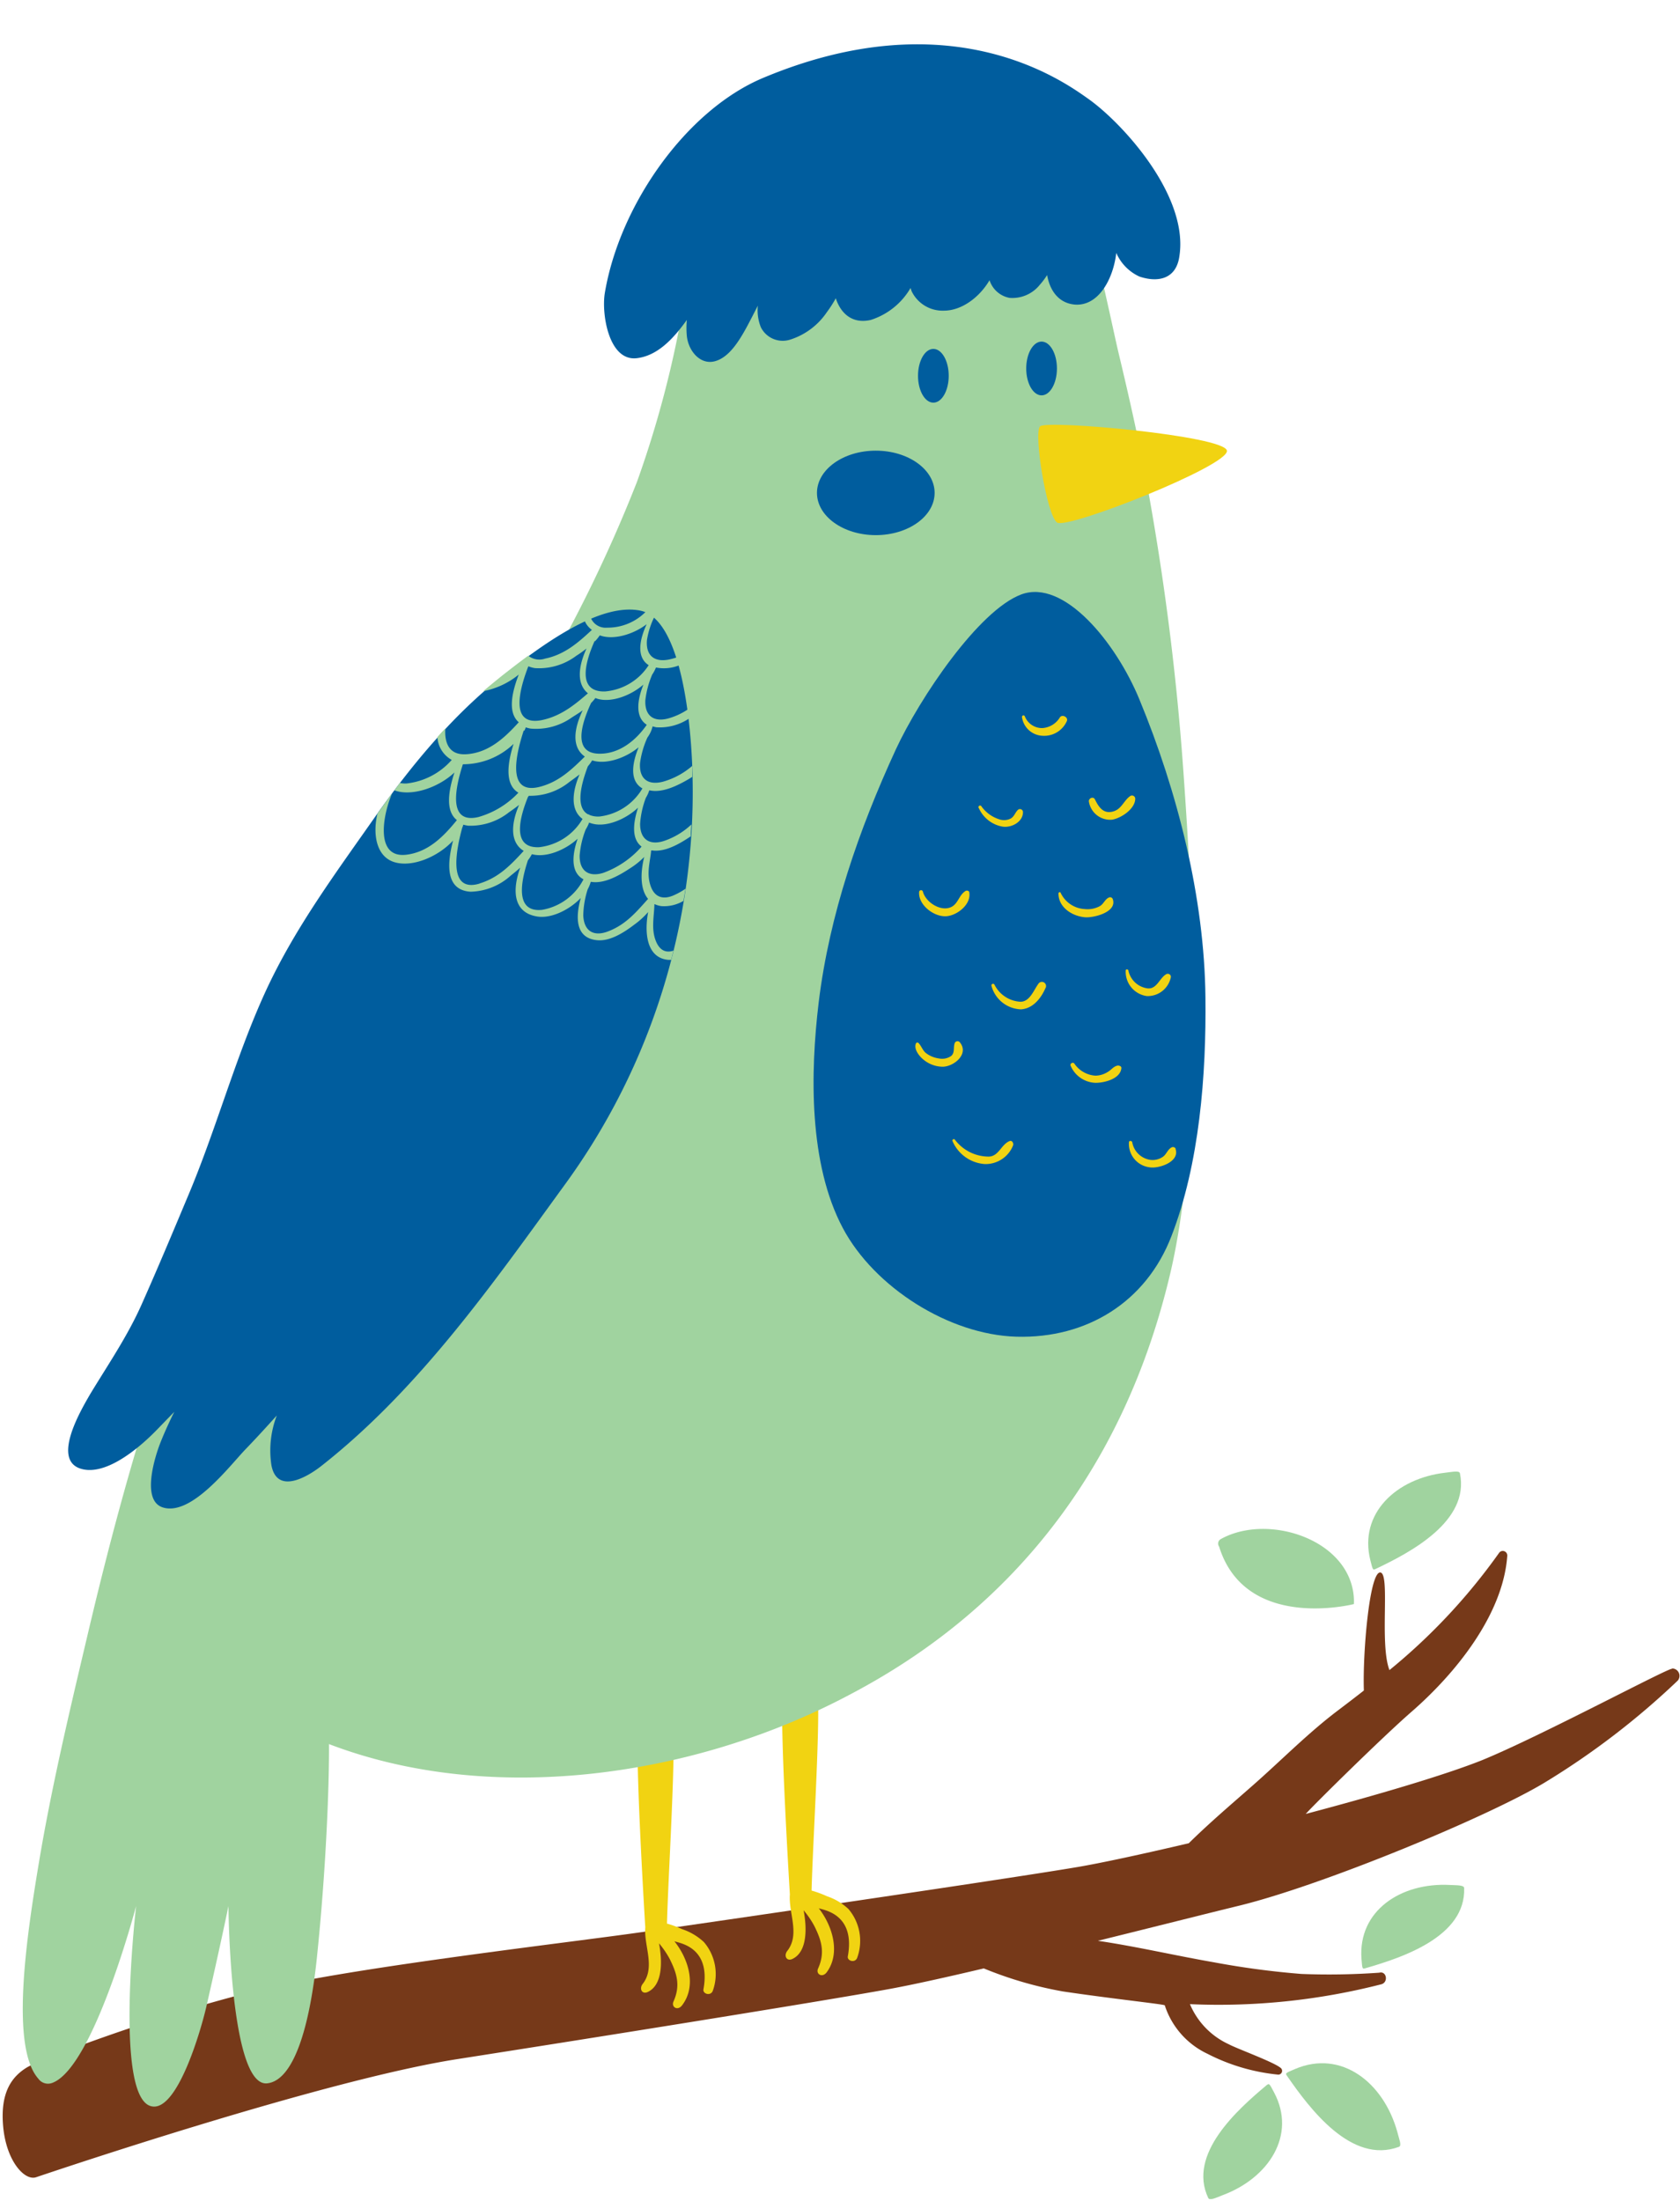 <svg xmlns="http://www.w3.org/2000/svg" viewBox="-0.36 -6 227.602 298.04"><title>Depositphotos_65211009_01</title><g data-name="Layer 2"><g data-name="Layer 1"><g data-name="Layer 2"><path d="M198 249.69c0-.42-1-.37-1.91-.42-6.67-.36-12.48 3.49-12 10 .11 1.39.11 1.39.52 1.28 5.02-1.45 13.62-4.28 13.39-10.86z" fill="#a0d39f"/><path d="M183.06 211.23a7.86 7.86 0 0 0-.05-1.35c-.94-7.6-11.79-10.93-18-7.44a.69.69 0 0 0-.21 1c3.59 11.56 18.26 7.79 18.26 7.79z" fill="#a0d39f"/><path d="M197.43 193.53c-.08-.42-1-.2-2-.09-6.64.77-11.72 5.53-10.14 11.85.34 1.36.34 1.36.72 1.18 4.75-2.25 12.75-6.47 11.42-12.94z" fill="#a0d39f"/><path d="M163.33 291.66c.18.38 1 0 1.92-.37 6.27-2.32 10.07-8.15 7-13.92-.65-1.24-.65-1.24-1-1-3.97 3.33-10.74 9.34-7.92 15.29z" fill="#a0d39f"/><path d="M189.17 284.73c.42-.15 0-1.08-.22-2-1.86-6.72-7.59-11.2-13.85-8.54-1.35.57-1.35.57-1.1.93 3.08 4.45 8.73 12.02 15.17 9.61z" fill="#a0d39f"/><path d="M226.17 220c-.25-.28-17.78 9.11-25.72 12.36-5 2-14.23 4.73-23.91 7.29 1.14-1.29 10.43-10.44 14.3-13.81 5.93-5.15 12.43-13.13 13-21.14a.61.61 0 0 0-1.11-.4 80.83 80.83 0 0 1-14.85 15.87c-1.39-3.63.16-13.24-1.27-13.22s-2.36 10.82-2.2 15.86a.67.67 0 0 0 0 .13c-1.16.91-2.33 1.8-3.53 2.71-4.09 3.09-7.74 6.83-11.6 10.21-2.9 2.55-5.84 5.05-8.59 7.76-6.44 1.51-11.94 2.69-15 3.21-10.23 1.73-49.71 7.48-59.21 8.84s-35.53 4.36-49 7.22S5.23 272.77 3.25 274s-3.61 3.32-3.18 8 2.91 7.37 4.46 6.85 38.83-13.15 57.09-16 49.19-7.79 58.5-9.49c3.08-.56 7.64-1.57 12.8-2.79a52.12 52.12 0 0 0 10.73 3.12c6.74 1 13.75 1.74 13.79 1.88a11 11 0 0 0 5.76 6.55 26.64 26.64 0 0 0 9.57 2.83.51.51 0 0 0 .34-.93c-1-.81-5.94-2.6-7-3.18a10.41 10.41 0 0 1-5.26-5.43 88.72 88.72 0 0 0 25.92-2.69c1-.26.73-1.84-.27-1.57a96.56 96.56 0 0 1-10.54.17 113.57 113.57 0 0 1-11.87-1.58c-5.19-.9-10.44-2.13-15.71-2.91 7.57-1.87 14.72-3.68 19.2-4.77 11.31-2.78 33.59-12 41.25-16.61a105.23 105.23 0 0 0 18.12-13.87 1 1 0 0 0-.78-1.63z" fill="#763919"/><path d="M95 257a8 8 0 0 0-2.93-1.74 14 14 0 0 0-2.07-.76c.18-6.67 1.08-20.68.87-26.33 0-.27-4.79-.29-4.81 0-.32 5.59 1 26.82 1 26.84-.2 2.53 1.41 5.4-.35 7.66-.51.65-.09 1.46.69 1.09 2-.94 2-4.08 1.52-6.59a12.06 12.06 0 0 1 1.45 2.12c1 2 1.47 3.63.51 5.77-.33.74.57 1.32 1.18.49C94 263 93 259.39 91 256.89c.58.25 5 .69 3.94 6.52-.11.59.92.94 1.25.24A6.66 6.66 0 0 0 95 257z" fill="#f1d312"/><path d="M114.59 252.53a8 8 0 0 0-2.93-1.74 14 14 0 0 0-2.07-.76c.18-6.67 1.08-20.68.87-26.33 0-.27-4.79-.29-4.81 0-.32 5.59 1 26.82 1 26.84-.2 2.53 1.41 5.4-.35 7.66-.51.65-.09 1.46.69 1.09 2-.94 2-4.08 1.52-6.59a12 12 0 0 1 1.45 2.12c1 2 1.47 3.63.51 5.77-.34.74.57 1.32 1.18.49 1.85-2.51.86-6.16-1.09-8.66.58.25 5 .69 3.94 6.52-.11.59.92.94 1.25.24a6.66 6.66 0 0 0-1.16-6.65z" fill="#f1d312"/><path d="M160 99a353.94 353.94 0 0 0-4.71-38c-1.15-6.44-2.58-12.81-4.1-19.16-.78-3.24-4.43-21-5.52-21.2-11.67-2.21-52.47 8-52.49 8.19a141.14 141.14 0 0 1-7.25 30.44 193.21 193.21 0 0 1-14.85 29.91c-11.15 18.9-24.24 36.59-34.76 55.82-12 21.9-19.2 46.5-24.88 70.68C9 226 6.55 236.31 4.83 246.73c-1.56 9.43-3.83 24.46 0 28.77a1.61 1.61 0 0 0 2 .53c5.56-2.28 11.25-23.9 11.25-23.9s-3 25.74 2 27.09c3.52 1 6.77-10.24 7.51-13.45 1.93-8.42 3-13.64 3-13.64s.17 24.65 5.28 24c3.56-.43 5.72-7.58 6.7-17 1.27-12.19 1.68-23.66 1.64-28.94 21.61 8.26 48.48 4.63 69.35-6.07 11.23-5.76 36.1-20.61 44.76-58.26 4.77-21.17 2.62-53.35 1.68-66.86z" fill="#a0d39f"/><path d="M147 7.33C143.35 4.74 128.17-6 103 4.56 92.61 8.93 83.58 21.75 81.58 33.68c-.47 2.82.53 9.25 4.31 8.83 2.84-.32 5-2.67 6.8-5.18a11.77 11.77 0 0 0 0 2.16c.2 2 1.77 3.91 3.72 3.45s3.33-2.72 4.34-4.55c.54-1 1.05-2 1.56-3a6.16 6.16 0 0 0 .41 2.93 3.31 3.31 0 0 0 3.95 1.68 9.43 9.43 0 0 0 5-3.74 15.3 15.3 0 0 0 1.2-1.87c.67 2.07 2.25 3.51 4.73 2.94A9.61 9.61 0 0 0 123 33c.05.15.09.3.15.45a4.66 4.66 0 0 0 4.37 2.62c2.37 0 4.78-1.75 6.18-4.12a3.53 3.53 0 0 0 2.71 2.39 4.76 4.76 0 0 0 4.09-1.76 10 10 0 0 0 1-1.33c.37 2.09 1.55 3.82 3.79 4 3.24.21 5.19-3.57 5.58-7a6.25 6.25 0 0 0 3.13 3.2c2.32.79 5 .51 5.43-2.82 1.24-8.27-7.9-18.14-12.43-21.3z" fill="#005d9e"/><path d="M86.37 76.69c-5.49-1.1-13.25 4.58-18.9 9.05C61 90.9 55.67 97.3 50.89 104c-5.59 8-11.38 15.7-15.41 24.57S28.87 147.14 25 156.23c-2 4.77-4 9.54-6.11 14.28-1.91 4.34-4.54 8.18-7 12.23-1.15 2-5.61 9.36-.9 10.26 3.41.65 7.79-3.18 9.94-5.41l2.32-2.39c-.21.43-.43.86-.62 1.28-.47 1-.91 2-1.3 3-.65 1.67-2.6 7.67.33 8.65 3.88 1.28 9.06-5.59 11.24-7.86 1.4-1.45 2.82-3 4.24-4.58a13.23 13.23 0 0 0-.73 6.73c.75 4 4.84 1.63 6.81.07C56.55 182 66.5 167.71 76.37 154.14a90.18 90.18 0 0 0 17.1-54.75c-.12-6.88-1.4-21.56-7.1-22.7z" fill="#005d9e"/><path d="M88.45 121.32c-.59-1.6-.19-3.24-.15-4.89a3.26 3.26 0 0 0 .94.28 5.15 5.15 0 0 0 3-.71c.09-.55.19-1.09.27-1.64a10.26 10.26 0 0 1-1.58.88c-1.57.69-2.72.2-3.21-1.46s0-3.07.14-4.61H88c1.76.25 3.74-.92 5.13-1.85l.09-.06c0-.53.06-1.07.09-1.61a10.11 10.11 0 0 1-3.73 2.24c-1.92.62-3.23-.2-3.22-2.33a12.26 12.26 0 0 1 .78-3.52 4.55 4.55 0 0 0 .46-1h.09c1.74.36 3.79-.68 5.23-1.52l.5-.31v-1.49a10.31 10.31 0 0 1-4 2.15c-2 .5-3.21-.4-3.07-2.53a12.27 12.27 0 0 1 1-3.46 4.15 4.15 0 0 0 .7-1.51l.47.12A7.14 7.14 0 0 0 93 91.3q-.07-.62-.16-1.24a9.2 9.2 0 0 1-2.65 1.23c-1.95.54-3.22-.33-3.12-2.46a12.26 12.26 0 0 1 .93-3.48 4.56 4.56 0 0 0 .5-.94h.09a5.55 5.55 0 0 0 3.09-.32c-.1-.37-.21-.73-.32-1.08a9 9 0 0 1-1.07.3c-2 .41-3.19-.53-3-2.65a11 11 0 0 1 1-3.12 4.41 4.41 0 0 0-1.13-.73A7.24 7.24 0 0 1 81.9 79a2.17 2.17 0 0 1-2.23-1.35l-.84.38a2.85 2.85 0 0 0 1 1.27c-1.83 1.7-3.69 3.35-6.34 3.89a2.42 2.42 0 0 1-2.29-.39c-1.28.94-2.52 1.9-3.66 2.8q-1.24 1-2.43 2a10.72 10.72 0 0 0 4.81-2.25c-.89 2.29-1.56 5.12 0 6.46-1.9 2.1-4.07 4.13-7.08 4.33-2.35.16-3-1.51-2.87-3.5-.36.39-.72.77-1.07 1.17a3.77 3.77 0 0 0 1.94 3.1 9.52 9.52 0 0 1-6.1 3.19 3.59 3.59 0 0 1-.93-.07l-.74 1c2.36.88 6-.39 8.14-2.42-.77 2.33-1.3 5.19.33 6.45-1.79 2.2-3.86 4.33-6.85 4.69-4.37.52-3.12-5.64-1.91-8.34q-.91 1.24-1.8 2.49l-.2.28c-.65 2.67-.22 5.77 2.24 6.56s6-.73 8-2.91c-.78 3-1.13 6.72 2.38 6.93a8.39 8.39 0 0 0 5.42-2.17c.4-.32.86-.69 1.3-1.09-1 2.74-1.14 6 2.2 6.6 1.87.36 4.39-.81 6-2.49-.7 2.53-.8 5.45 2.25 5.72 1.77.16 3.69-1.11 5-2.11a10.82 10.82 0 0 0 1.88-1.71c-.5 2.66-.3 6.22 2.75 6.48h.37c.11-.42.2-.83.31-1.25-1.13.38-1.96-.14-2.43-1.42zm-1.89-12.67a12.6 12.6 0 0 1-5.2 3.56c-1.93.6-3.23-.24-3.19-2.37a12.27 12.27 0 0 1 .82-3.51 4.6 4.6 0 0 0 .46-.93 4.83 4.83 0 0 0 .52.16c1.84.46 4.42-.59 6.11-2.18-.65 1.98-.93 4.22.48 5.27zm-8-3.74a7.83 7.83 0 0 1-5.87 3.82c-3.81.18-2.62-4.1-1.52-6.81l.12-.15a8.4 8.4 0 0 0 5.51-1.89c.42-.3.89-.64 1.36-1-.94 2.18-1.33 4.73.37 6zm8.12-4.15a7.8 7.8 0 0 1-5.78 3.81 3.15 3.15 0 0 1-1.36-.19.47.47 0 0 0-.26-.11c-1.76-1-.84-4.27 0-6.49a5.3 5.3 0 0 0 .57-.79h.07c1.81.57 4.45-.31 6.24-1.79-.86 2.1-1.28 4.52.49 5.56zm.59-8.62c-1.45 2.1-3.68 3.94-6.38 3.93-3.81 0-2.4-4.23-1.17-6.87a5.44 5.44 0 0 0 .58-.67l.31.11c1.82.53 4.44-.4 6.2-1.93-.81 2-1.18 4.37.43 5.43zm-7-11.32a5.33 5.33 0 0 0 .61-.76h.07c1.79.64 4.46-.12 6.3-1.53-.93 2-1.46 4.44.27 5.55a7.8 7.8 0 0 1-5.93 3.56c-3.89.09-2.59-4.15-1.4-6.82zm-9 3.43a3.83 3.83 0 0 0 .84.23 8.39 8.39 0 0 0 5.59-1.66 14.37 14.37 0 0 0 1.4-1c-1 2.17-1.48 4.71.19 6.07-1.87 1.63-3.72 3.11-6.29 3.64-4.47.84-2.87-4.46-1.79-7.28zm-.58 8.69a4.52 4.52 0 0 0 .18-.44 4.13 4.13 0 0 0 .66.17 8.39 8.39 0 0 0 5.63-1.54c.43-.27.93-.58 1.42-.93-1.08 2.25-1.63 4.9.29 6.26-1.8 1.77-3.55 3.46-6.17 4.11-4.64 1.13-3-4.9-2.11-7.63zm-8.34 4.56a9.91 9.91 0 0 0 6.87-2.76c-.78 2.45-1.28 5.47.65 6.61a11.91 11.91 0 0 1-5.43 3.3c-4.29 1-3.02-4.27-2.09-7.15zm2.29 16.15c-4.47 1.36-3.14-4.75-2.39-7.52a4.62 4.62 0 0 0 .16-.45 4.12 4.12 0 0 0 .67.14A8.39 8.39 0 0 0 68.6 104c.42-.29.9-.63 1.37-1-1 2.3-1.38 5 .62 6.23-1.71 1.86-3.38 3.63-6 4.42zm8.47 3.56c-3.79.42-2.87-3.93-1.95-6.7a5.33 5.33 0 0 0 .53-.82h.07c1.84.48 4.43-.54 6.14-2.11-.74 2.12-1 4.56.79 5.5a7.8 7.8 0 0 1-5.59 4.13zm8.89 2.93c-1.89.72-3.24 0-3.34-2.16a12.26 12.26 0 0 1 .6-3.55 4.55 4.55 0 0 0 .41-1h.1c1.76.27 3.75-.87 5.15-1.79a10.81 10.81 0 0 0 2-1.59c-.49 1.92-.62 4.34.52 5.68-1.65 1.84-3.04 3.5-5.44 4.41z" fill="#a0d39f"/><path d="M140.54 51.74c.89-.91 25 1.27 25.32 3.29s-21.59 10.68-23 9.74-3.21-12.12-2.32-13.03z" fill="#f1d312"/><ellipse cx="118.29" cy="60.75" rx="7.97" ry="5.72" fill="#005d9e"/><ellipse cx="126.09" cy="44.89" rx="2.08" ry="3.64" fill="#005d9e"/><ellipse cx="140.75" cy="43.9" rx="2.08" ry="3.64" fill="#005d9e"/><path d="M154 88.71c-3.18-7.71-10.23-16.36-16-14.21s-13.75 14-17 21c-5 10.86-9 22.37-10.45 34.28-1.14 9.5-1.36 21.82 3.28 30.54 4.25 8 14.37 14.44 23.51 14.7 9.53.27 17.57-4.7 21-13.61 3.82-9.84 4.73-21.9 4.61-32.33-.13-13.52-3.79-27.9-8.95-40.37z" fill="#005d9e"/><path d="M136.88 149.14a4 4 0 0 1-3.83 2.5 5.14 5.14 0 0 1-4.37-3.12.19.19 0 0 1 .32-.19 5.75 5.75 0 0 0 4.48 2.3c1.46.06 1.76-1.63 2.93-2.1.36-.15.59.32.47.61z" fill="#f1d312"/><path d="M148.07 140.64a3.8 3.8 0 0 1-3.39-2.33c-.11-.28.3-.51.5-.29a3.73 3.73 0 0 0 2.88 1.65 3.21 3.21 0 0 0 1.65-.5c.51-.29.78-.77 1.37-.87.21 0 .51.09.48.36-.14 1.44-2.28 1.98-3.49 1.98z" fill="#f1d312"/><path d="M155.37 152.08a3.19 3.19 0 0 1-2.78-3.4c0-.24.39-.21.44 0a2.93 2.93 0 0 0 2.37 2.38 2.43 2.43 0 0 0 1.69-.34c.57-.33.68-1 1.26-1.33a.41.41 0 0 1 .56.16v.08c.56 1.72-2.3 2.67-3.54 2.45z" fill="#f1d312"/><path d="M127.39 138.46a4.12 4.12 0 0 1-2.59-.92c-.58-.45-1.37-1.41-1.09-2.19a.22.22 0 0 1 .37-.1c.37.39.52.91.93 1.3a3.65 3.65 0 0 0 1.79.78 2.15 2.15 0 0 0 1.69-.32c.54-.44.28-1.14.48-1.71a.41.41 0 0 1 .67-.19c1.36 1.59-.73 3.31-2.25 3.35z" fill="#f1d312"/><path d="M141.28 127.8c-.6 1.4-1.71 2.79-3.32 2.89a4.29 4.29 0 0 1-4-3.19.22.22 0 0 1 .4-.17 4.18 4.18 0 0 0 3.53 2.33c1.26 0 1.79-1.56 2.4-2.39a.54.54 0 0 1 1 .53z" fill="#f1d312"/><path d="M155 128.89a3.32 3.32 0 0 1-2.85-3.47c0-.19.32-.18.36 0a3.06 3.06 0 0 0 2.61 2.43c1.25.13 1.62-1.42 2.52-1.92a.42.42 0 0 1 .63.36 3.19 3.19 0 0 1-3.27 2.6z" fill="#f1d312"/><path d="M135.44 105.94a4.34 4.34 0 0 1-3.18-2.48.22.22 0 1 1 .37-.22 4.72 4.72 0 0 0 2.37 1.71 2 2 0 0 0 1.53-.08c.5-.25.63-.82 1-1.18a.41.41 0 0 1 .7.28c.01 1.35-1.58 2.17-2.79 1.97z" fill="#f1d312"/><path d="M127.95 118.07c-1.69.19-3.89-1.47-3.79-3.22a.26.26 0 1 1 .52-.07c.38 1.39 2.36 2.69 3.77 2.08 1-.43 1.1-1.66 2-2.2a.37.37 0 0 1 .51.14v.08c.25 1.59-1.58 3.03-3.01 3.19z" fill="#f1d312"/><path d="M144.18 91.64a3.36 3.36 0 0 1-3.31 2 2.93 2.93 0 0 1-2.77-2.5.2.2 0 0 1 .39-.11 2.5 2.5 0 0 0 2.36 1.57 3 3 0 0 0 2.4-1.48c.34-.41 1.13.02.93.52z" fill="#f1d312"/><path d="M150.34 105a2.91 2.91 0 0 1-3.17-2.4c-.12-.47.58-.81.81-.34.52 1.06 1.15 2 2.47 1.63 1.16-.32 1.44-1.5 2.33-2.1a.44.44 0 0 1 .66.37c-.01 1.37-1.86 2.61-3.1 2.84z" fill="#f1d312"/><path d="M146.63 118.22c-1.75-.15-3.61-1.35-3.59-3.24 0-.14.23-.23.29-.08a3.83 3.83 0 0 0 3.28 2.21 3.49 3.49 0 0 0 2-.38c.58-.31.72-1 1.33-1.21a.38.38 0 0 1 .46.26c.6 1.77-2.64 2.54-3.77 2.44z" fill="#f1d312"/></g></g></g></svg>